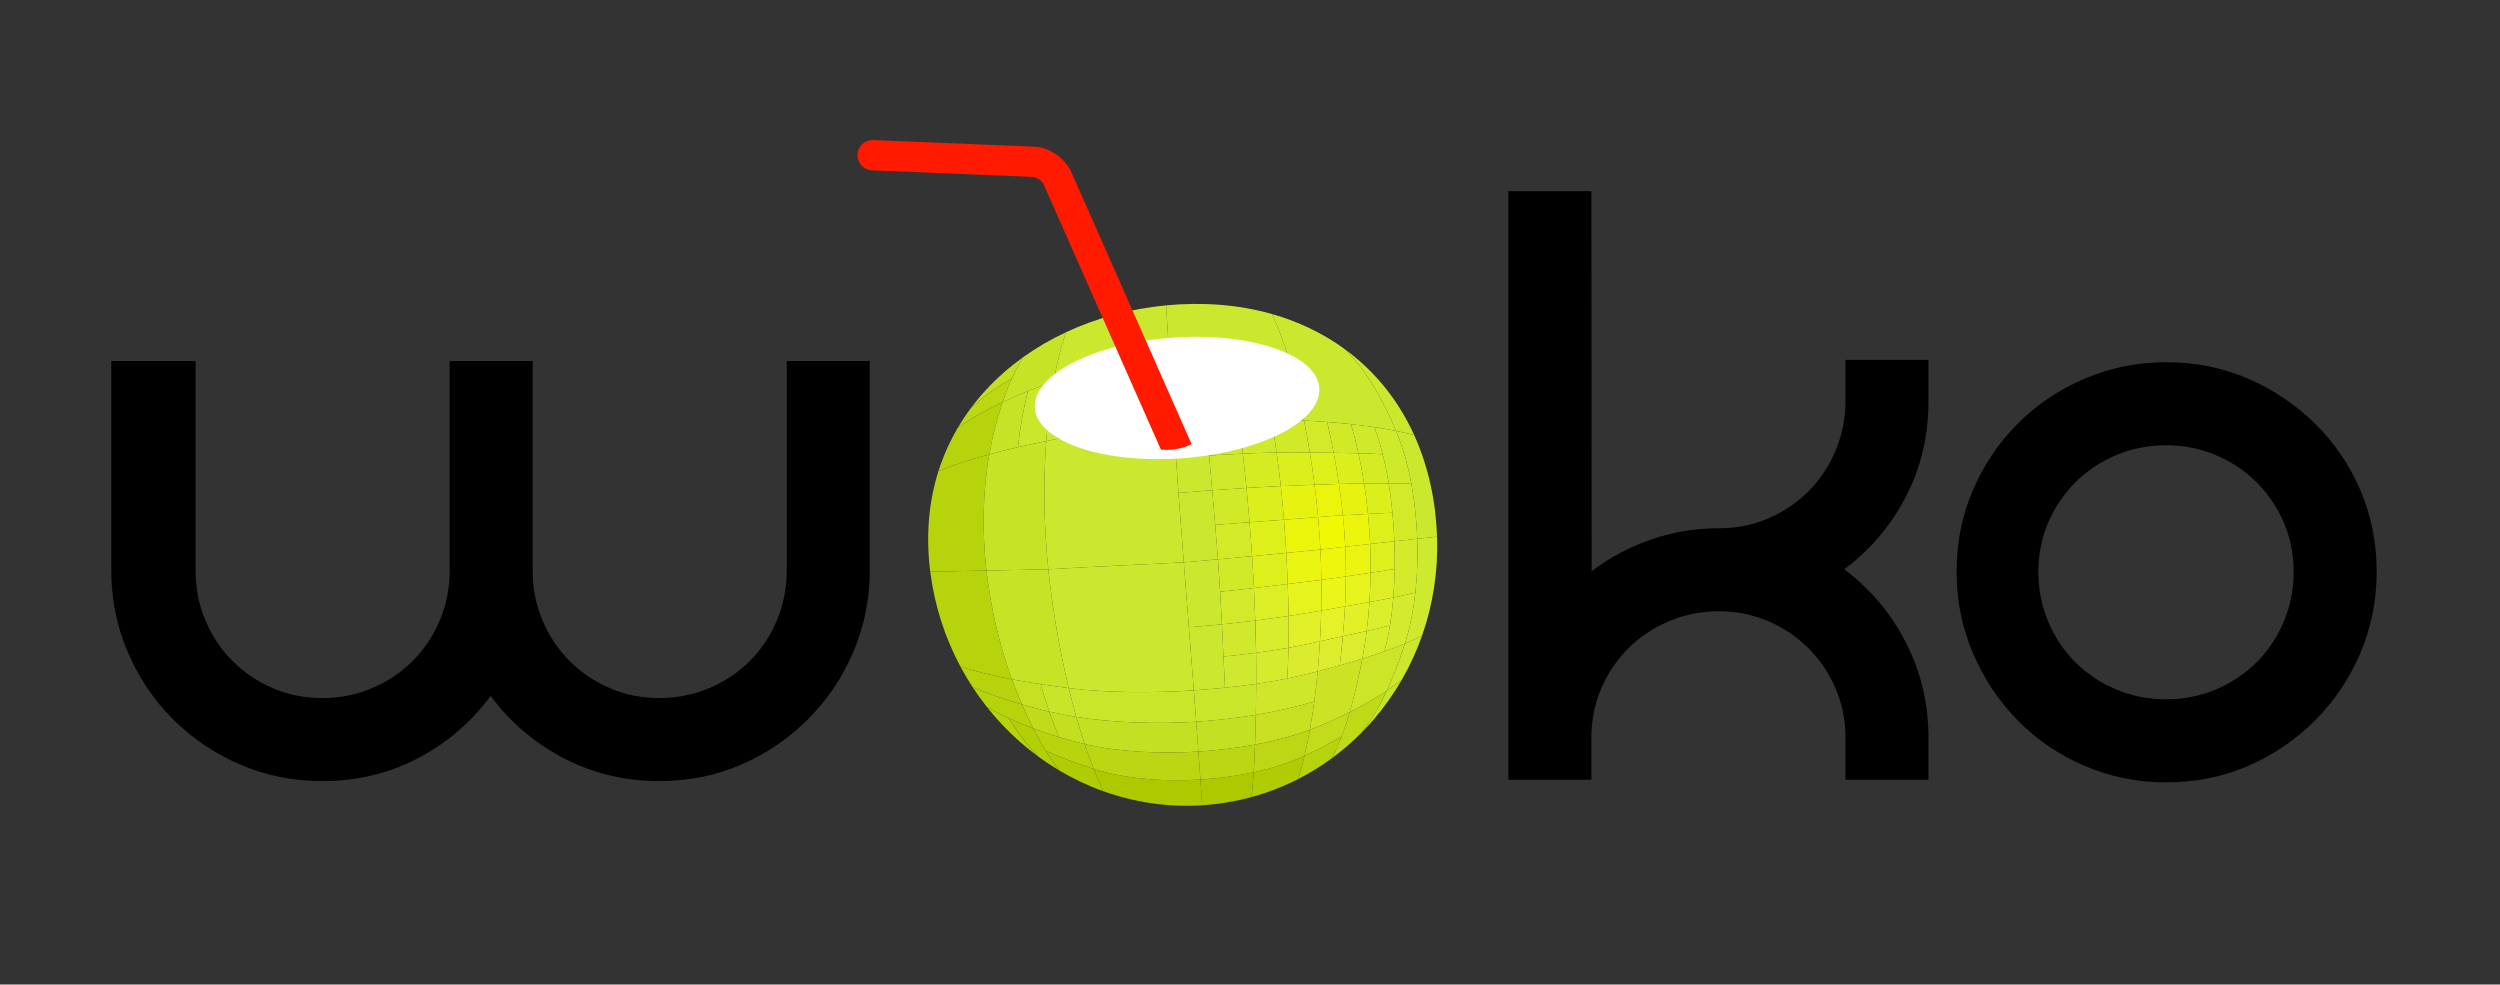 <?xml version="1.0" encoding="UTF-8" standalone="no"?>
<!-- Created with Inkscape (http://www.inkscape.org/) -->

<svg
   xmlns:dc="http://purl.org/dc/elements/1.1/"
   xmlns:cc="http://creativecommons.org/ns#"
   xmlns:rdf="http://www.w3.org/1999/02/22-rdf-syntax-ns#"
   xmlns:svg="http://www.w3.org/2000/svg"
   xmlns="http://www.w3.org/2000/svg"
   xmlns:sodipodi="http://sodipodi.sourceforge.net/DTD/sodipodi-0.dtd"
   xmlns:inkscape="http://www.inkscape.org/namespaces/inkscape"
   id="svg3004"
   version="1.1"
   inkscape:version="0.48.2 r9819"
   width="282.5"
   height="111.25"
   xml:space="preserve"
   sodipodi:docname="woko_final.ai"><rect width="100%" height="100%" fill="#333333" stroke="none"/><defs
     id="defs3008"><clipPath
       clipPathUnits="userSpaceOnUse"
       id="clipPath3068"><path
         d="m 8117.959,7982.024 c 2.218,1.962 4.783,3.5 7.569,4.5 2.802,1.006 5.828,1.47 8.949,1.274 3.023,-0.202 5.982,-0.992 8.681,-2.373 2.127,-1.088 4.053,-2.509 5.724,-4.194 0.395,-0.398 0.775,-0.811 1.141,-1.239 1.872,-2.186 3.349,-4.736 4.331,-7.528 0.98,-2.785 1.464,-5.808 1.356,-8.95 -0.11,-3.147 -0.766,-6.304 -2.067,-9.178 -1.225,-2.704 -2.949,-4.992 -5.067,-6.814 -0.421,-0.363 -0.859,-0.708 -1.311,-1.034 -1.915,-1.38 -4.096,-2.422 -6.477,-3.1 -3.102,-0.882 -6.368,-1.087 -9.572,-0.784 -3.218,0.308 -6.287,1.138 -9.049,2.428 -2.777,1.296 -5.242,3.055 -7.232,5.213 -1.928,2.091 -3.409,4.555 -4.296,7.333 -0.937,2.938 -1.132,6.059 -0.744,9.109 0.391,3.076 1.333,5.958 2.713,8.547 1.382,2.592 3.204,4.889 5.351,6.789 z"
         id="path3070" /></clipPath><clipPath
       clipPathUnits="userSpaceOnUse"
       id="clipPath3076"><path
         d="m 8109.507,7942.301 46.311,0 0,45.693 -46.311,0 0,-45.693 z"
         id="path3078" /></clipPath></defs><sodipodi:namedview
     pagecolor="#ffffff"
     bordercolor="#666666"
     borderopacity="1"
     objecttolerance="10"
     gridtolerance="10"
     guidetolerance="10"
     inkscape:pageopacity="0"
     inkscape:pageshadow="2"
     inkscape:window-width="1685"
     inkscape:window-height="938"
     id="namedview3006"
     showgrid="false"
     inkscape:zoom="4.1415929"
     inkscape:cx="141.25"
     inkscape:cy="55.625"
     inkscape:window-x="0"
     inkscape:window-y="0"
     inkscape:window-maximized="0"
     inkscape:current-layer="g3012" /><g
     id="g3012"
     inkscape:groupmode="layer"
     inkscape:label="woko_final"
     transform="matrix(1.25,0,0,-1.25,-160,861.112)"><path
       inkscape:connector-curvature="0"
       id="path3016"
       style="fill:#000000;fill-opacity:1;fill-rule:nonzero;stroke:none"
       d="m 206.622,656.257 c 0,0 0,-18.945 0,-18.945 0,-2.593 -0.494,-5.048 -1.482,-7.359 -0.988,-2.313 -2.355,-4.342 -4.103,-6.09 -1.749,-1.748 -3.764,-3.117 -6.049,-4.104 -2.285,-0.987 -4.753,-1.48 -7.403,-1.48 -3.102,0 -5.98,0.689 -8.631,2.072 -2.651,1.382 -4.85,3.257 -6.598,5.626 -1.752,-2.37 -3.939,-4.245 -6.562,-5.626 -2.626,-1.383 -5.518,-2.072 -8.679,-2.072 -2.598,0 -5.054,0.493 -7.368,1.48 -2.315,0.987 -4.348,2.355 -6.098,4.104 -1.75,1.748 -3.117,3.776 -4.104,6.09 -0.988,2.311 -1.482,4.766 -1.482,7.359 0,0 0,18.945 0,18.945 0,0 7.617,0 7.617,0 0,0 0,-18.959 0,-18.959 0,-1.581 0.298,-3.078 0.891,-4.488 0.593,-1.41 1.413,-2.637 2.457,-3.68 1.045,-1.044 2.259,-1.863 3.645,-2.456 1.383,-0.593 2.867,-0.889 4.45,-0.889 1.581,0 3.079,0.295 4.491,0.889 1.412,0.593 2.641,1.412 3.686,2.456 1.044,1.042 1.865,2.27 2.459,3.68 0.592,1.411 0.89,2.908 0.89,4.488 0,0 0,18.959 0,18.959 0,0 7.505,0 7.505,0 0,0 0,-18.959 0,-18.959 0,-1.581 0.295,-3.078 0.889,-4.488 0.593,-1.41 1.412,-2.637 2.457,-3.68 1.045,-1.044 2.26,-1.863 3.644,-2.456 1.384,-0.593 2.868,-0.889 4.451,-0.889 1.58,0 3.078,0.295 4.491,0.889 1.412,0.593 2.641,1.412 3.686,2.456 1.044,1.042 1.864,2.27 2.459,3.68 0.594,1.411 0.891,2.908 0.891,4.488 0,0 0,18.959 0,18.959 0,0 7.503,0 7.503,0 z" /><path
       inkscape:connector-curvature="0"
       id="path3018"
       style="fill:#000000;fill-opacity:1;fill-rule:nonzero;stroke:none"
       d="m 300.281,643.97 c -1.367,-2.623 -3.223,-4.804 -5.564,-6.545 2.342,-1.748 4.197,-3.946 5.564,-6.598 1.368,-2.65 2.053,-5.526 2.053,-8.627 0,0 0,-3.806 0,-3.806 0,0 -7.504,0 -7.504,0 0,0 0,3.81 0,3.81 0,1.579 -0.297,3.061 -0.891,4.443 -0.593,1.382 -1.413,2.595 -2.458,3.64 -1.044,1.042 -2.26,1.86 -3.644,2.453 -1.384,0.594 -2.868,0.891 -4.449,0.891 -1.583,0 -3.081,-0.297 -4.494,-0.891 -1.412,-0.592 -2.642,-1.41 -3.687,-2.453 -1.045,-1.045 -1.863,-2.258 -2.456,-3.64 -0.594,-1.382 -0.89,-2.865 -0.89,-4.443 0,0 0,-3.81 0,-3.81 0,0 -7.504,0 -7.504,0 0,0 0,3.808 0,3.808 0,0 0,49.403 0,49.403 0,0 7.504,0 7.504,0 0,0 0.023,-34.349 0.023,-34.349 1.637,1.238 3.427,2.19 5.376,2.866 1.948,0.674 3.992,1.012 6.137,1.012 1.582,0 3.063,0.295 4.445,0.888 1.382,0.591 2.595,1.409 3.64,2.454 1.044,1.043 1.861,2.268 2.455,3.68 0.594,1.41 0.891,2.903 0.891,4.483 0,0 0,3.722 0,3.722 0,0 7.504,0 7.504,0 0,0 0,-3.722 0,-3.722 0,-3.158 -0.685,-6.047 -2.053,-8.669 z" /><path
       inkscape:connector-curvature="0"
       id="path3020"
       style="fill:#000000;fill-opacity:1;fill-rule:nonzero;stroke:none"
       d="m 312.268,637.197 c 0,-1.583 0.296,-3.081 0.891,-4.493 0.592,-1.412 1.412,-2.642 2.458,-3.686 1.048,-1.045 2.279,-1.863 3.692,-2.458 1.415,-0.593 2.913,-0.89 4.498,-0.89 1.582,0 3.081,0.296 4.496,0.89 1.415,0.594 2.645,1.413 3.692,2.458 1.046,1.044 1.868,2.273 2.46,3.686 0.593,1.413 0.893,2.91 0.893,4.493 0,1.581 -0.3,3.064 -0.893,4.449 -0.592,1.384 -1.414,2.599 -2.46,3.644 -1.048,1.045 -2.277,1.865 -3.692,2.458 -1.415,0.594 -2.914,0.891 -4.496,0.891 -1.585,0 -3.083,-0.296 -4.498,-0.891 -1.413,-0.593 -2.645,-1.413 -3.692,-2.458 -1.046,-1.044 -1.866,-2.26 -2.458,-3.644 -0.595,-1.385 -0.891,-2.868 -0.891,-4.449 z m -7.392,0 c 0,2.65 0.492,5.115 1.48,7.4 0.986,2.285 2.339,4.288 4.061,6.006 1.718,1.719 3.732,3.072 6.046,4.059 2.311,0.988 4.765,1.482 7.359,1.482 2.649,0 5.115,-0.494 7.4,-1.482 2.281,-0.987 4.3,-2.339 6.047,-4.059 1.747,-1.719 3.114,-3.722 4.103,-6.006 0.985,-2.285 1.479,-4.75 1.479,-7.4 0,-2.594 -0.494,-5.046 -1.479,-7.358 -0.988,-2.313 -2.355,-4.342 -4.103,-6.09 -1.747,-1.749 -3.766,-3.116 -6.047,-4.103 -2.285,-0.988 -4.751,-1.48 -7.4,-1.48 -2.595,0 -5.049,0.492 -7.359,1.48 -2.313,0.986 -4.328,2.354 -6.046,4.103 -1.722,1.748 -3.074,3.776 -4.061,6.09 -0.988,2.312 -1.48,4.764 -1.48,7.358 z" /><g
       transform="matrix(1,0,0,-1,-7897.8,8603.89)"
       id="g3064"><g
         clip-path="url(#clipPath3068)"
         id="g3066"><g
           id="g3072"><g
             clip-path="url(#clipPath3076)"
             id="g3074"><path
               inkscape:connector-curvature="0"
               id="path3080"
               style="fill:#b7d30b;fill-opacity:1;fill-rule:nonzero;stroke:none"
               d="m 8117.959,7982.024 c -1.073,-0.95 -2.066,-1.998 -2.962,-3.134 0.609,0.362 1.277,0.71 1.985,1.038 0.809,1.292 1.706,2.49 2.703,3.487 -0.596,-0.436 -1.172,-0.899 -1.726,-1.39 z" /><path
               inkscape:connector-curvature="0"
               id="path3082"
               style="fill:#b3cf06;fill-opacity:1;fill-rule:nonzero;stroke:none"
               d="m 8119.685,7983.414 c -0.998,-0.997 -1.894,-2.195 -2.703,-3.487 0.707,0.328 1.453,0.637 2.218,0.924 0.715,1.396 1.498,2.683 2.331,3.784 -0.634,-0.378 -1.25,-0.785 -1.846,-1.221 z" /><path
               inkscape:connector-curvature="0"
               id="path3084"
               style="fill:#b7d30b;fill-opacity:1;fill-rule:nonzero;stroke:none"
               d="m 8114.998,7978.89 c 1.218,0.724 2.673,1.389 4.203,1.962 -0.357,-0.698 -0.698,-1.423 -1.019,-2.167 -1.62,-0.471 -3.162,-1.014 -4.455,-1.562 0.399,0.61 0.823,1.199 1.272,1.767 z" /><path
               inkscape:connector-curvature="0"
               id="path3086"
               style="fill:#b7d30b;fill-opacity:1;fill-rule:nonzero;stroke:none"
               d="m 8113.726,7977.123 c 1.293,0.548 2.836,1.091 4.455,1.562 -0.321,-0.743 -0.623,-1.504 -0.904,-2.272 -1.709,-0.323 -3.341,-0.709 -4.669,-1.177 0.345,0.648 0.718,1.277 1.117,1.887 z" /><path
               inkscape:connector-curvature="0"
               id="path3088"
               style="fill:#b0cc03;fill-opacity:1;fill-rule:nonzero;stroke:none"
               d="m 8121.531,7984.635 c 1.267,0.755 2.604,1.39 3.998,1.89 -0.296,-0.626 -0.585,-1.299 -0.865,-2.012 -1.432,-0.456 -2.923,-1.002 -4.342,-1.659 0.389,0.634 0.793,1.231 1.21,1.781 z" /><path
               inkscape:connector-curvature="0"
               id="path3090"
               style="fill:#b8d40f;fill-opacity:1;fill-rule:nonzero;stroke:none"
               d="m 8120.322,7982.854 c 1.419,0.658 2.911,1.204 4.342,1.659 -0.28,-0.713 -0.552,-1.465 -0.814,-2.251 -1.516,-0.357 -3.12,-0.838 -4.65,-1.411 0.357,0.698 0.732,1.369 1.121,2.002 z" /><path
               inkscape:connector-curvature="0"
               id="path3092"
               style="fill:#bfdb1a;fill-opacity:1;fill-rule:nonzero;stroke:none"
               d="m 8119.201,7980.851 c 0.765,0.287 1.548,0.55 2.33,0.786 -0.309,-0.74 -0.606,-1.51 -0.884,-2.309 -0.826,-0.191 -1.655,-0.408 -2.465,-0.643 0.321,0.743 0.662,1.469 1.019,2.167 z" /><path
               inkscape:connector-curvature="0"
               id="path3094"
               style="fill:#c5e122;fill-opacity:1;fill-rule:nonzero;stroke:none"
               d="m 8118.182,7978.685 c 0.81,0.235 1.639,0.453 2.465,0.643 -0.278,-0.799 -0.539,-1.626 -0.774,-2.478 -0.865,-0.132 -1.739,-0.277 -2.594,-0.439 0.281,0.769 0.583,1.529 0.904,2.272 z" /><path
               inkscape:connector-curvature="0"
               id="path3096"
               style="fill:#c3df20;fill-opacity:1;fill-rule:nonzero;stroke:none"
               d="m 8121.531,7981.637 c 0.782,0.236 1.562,0.446 2.32,0.625 -0.261,-0.786 -0.513,-1.605 -0.752,-2.45 -0.801,-0.129 -1.625,-0.293 -2.452,-0.484 0.278,0.799 0.575,1.569 0.884,2.309 z" /><path
               inkscape:connector-curvature="0"
               id="path3098"
               style="fill:#c9e529;fill-opacity:1;fill-rule:nonzero;stroke:none"
               d="m 8120.646,7979.328 c 0.827,0.191 1.651,0.354 2.452,0.484 -0.24,-0.845 -0.468,-1.715 -0.683,-2.605 -0.82,-0.107 -1.677,-0.225 -2.542,-0.356 0.236,0.852 0.496,1.679 0.774,2.478 z" /><path
               inkscape:connector-curvature="0"
               id="path3100"
               style="fill:#adc900;fill-opacity:1;fill-rule:nonzero;stroke:none"
               d="m 8125.529,7986.524 c 2.802,1.006 5.828,1.47 8.949,1.274 -0.05,-0.739 -0.103,-1.518 -0.161,-2.329 -3.202,0.205 -6.776,-0.042 -9.653,-0.957 0.28,0.713 0.568,1.386 0.865,2.012 z" /><path
               inkscape:connector-curvature="0"
               id="path3102"
               style="fill:#bbd714;fill-opacity:1;fill-rule:nonzero;stroke:none"
               d="m 8124.664,7984.513 c 2.876,0.915 6.451,1.162 9.653,0.957 -0.057,-0.811 -0.118,-1.656 -0.182,-2.529 -3.379,0.225 -7.241,0.035 -10.284,-0.679 0.262,0.786 0.533,1.538 0.814,2.251 z" /><path
               inkscape:connector-curvature="0"
               id="path3104"
               style="fill:#c4e022;fill-opacity:1;fill-rule:nonzero;stroke:none"
               d="m 8123.851,7982.262 c 3.043,0.714 6.905,0.904 10.284,0.679 -0.064,-0.873 -0.131,-1.774 -0.2,-2.699 -3.556,0.246 -7.628,0.084 -10.836,-0.43 0.24,0.845 0.491,1.664 0.752,2.45 z" /><path
               inkscape:connector-curvature="0"
               id="path3106"
               style="fill:#cae62b;fill-opacity:1;fill-rule:nonzero;stroke:none"
               d="m 8123.098,7979.812 c 3.208,0.513 7.281,0.676 10.836,0.43 -0.069,-0.924 -0.142,-1.872 -0.215,-2.836 -3.636,0.255 -8.021,0.223 -11.305,-0.199 0.215,0.89 0.444,1.76 0.683,2.605 z" /><path
               inkscape:connector-curvature="0"
               id="path3108"
               style="fill:#adc900;fill-opacity:1;fill-rule:nonzero;stroke:none"
               d="m 8134.477,7987.799 c 1.512,-0.101 3.007,-0.349 4.462,-0.744 0.077,-0.695 0.14,-1.446 0.191,-2.241 -1.605,0.345 -3.246,0.551 -4.814,0.656 0.057,0.812 0.111,1.59 0.161,2.329 z" /><path
               inkscape:connector-curvature="0"
               id="path3110"
               style="fill:#bbd714;fill-opacity:1;fill-rule:nonzero;stroke:none"
               d="m 8134.317,7985.47 c 1.568,-0.104 3.209,-0.31 4.814,-0.656 0.052,-0.794 0.093,-1.632 0.125,-2.502 -1.7,0.317 -3.428,0.515 -5.121,0.628 0.064,0.873 0.125,1.718 0.182,2.529 z" /><path
               inkscape:connector-curvature="0"
               id="path3112"
               style="fill:#c4e022;fill-opacity:1;fill-rule:nonzero;stroke:none"
               d="m 8134.135,7982.94 c 1.693,-0.113 3.421,-0.311 5.121,-0.628 0.032,-0.869 0.056,-1.77 0.072,-2.689 -1.778,0.298 -3.575,0.497 -5.394,0.618 0.069,0.924 0.136,1.826 0.2,2.699 z" /><path
               inkscape:connector-curvature="0"
               id="path3114"
               style="fill:#cae62b;fill-opacity:1;fill-rule:nonzero;stroke:none"
               d="m 8133.935,7980.242 c 1.818,-0.122 3.615,-0.32 5.394,-0.618 0.017,-0.919 0.027,-1.858 0.034,-2.804 -1.877,0.275 -3.768,0.461 -5.643,0.586 0.074,0.964 0.146,1.912 0.215,2.836 z" /><path
               inkscape:connector-curvature="0"
               id="path3116"
               style="fill:#b0cc02;fill-opacity:1;fill-rule:nonzero;stroke:none"
               d="m 8138.94,7987.055 c 1.455,-0.396 2.87,-0.939 4.219,-1.629 0.203,-0.651 0.393,-1.353 0.569,-2.098 -1.423,0.659 -2.992,1.142 -4.597,1.486 -0.052,0.794 -0.115,1.545 -0.191,2.241 z" /><path
               inkscape:connector-curvature="0"
               id="path3118"
               style="fill:#bdd715;fill-opacity:1;fill-rule:nonzero;stroke:none"
               d="m 8139.131,7984.814 c 1.605,-0.344 3.174,-0.827 4.597,-1.486 0.176,-0.745 0.338,-1.533 0.486,-2.355 -1.583,0.589 -3.257,1.023 -4.957,1.34 -0.032,0.869 -0.073,1.707 -0.125,2.502 z" /><path
               inkscape:connector-curvature="0"
               id="path3120"
               style="fill:#c7e022;fill-opacity:1;fill-rule:nonzero;stroke:none"
               d="m 8139.256,7982.312 c 1.701,-0.316 3.374,-0.751 4.957,-1.34 0.148,-0.822 0.281,-1.679 0.399,-2.562 -1.745,0.518 -3.505,0.914 -5.284,1.212 -0.017,0.919 -0.04,1.82 -0.072,2.689 z" /><path
               inkscape:connector-curvature="0"
               id="path3122"
               style="fill:#cfe72b;fill-opacity:1;fill-rule:nonzero;stroke:none"
               d="m 8139.328,7979.623 c 1.779,-0.298 3.54,-0.695 5.284,-1.212 0.118,-0.883 0.22,-1.792 0.307,-2.718 -1.817,0.485 -3.68,0.851 -5.557,1.126 -0.01,0.946 -0.017,1.884 -0.034,2.804 z" /><path
               inkscape:connector-curvature="0"
               id="path3124"
               style="fill:#b7d30b;fill-opacity:1;fill-rule:nonzero;stroke:none"
               d="m 8143.159,7985.425 c 1.063,-0.544 2.077,-1.171 3.033,-1.873 0.323,-0.604 0.617,-1.263 0.887,-1.962 -1.1,0.647 -2.252,1.226 -3.351,1.738 -0.176,0.745 -0.366,1.447 -0.569,2.098 z" /><path
               inkscape:connector-curvature="0"
               id="path3126"
               style="fill:#c2db1a;fill-opacity:1;fill-rule:nonzero;stroke:none"
               d="m 8143.727,7983.328 c 1.099,-0.512 2.251,-1.091 3.351,-1.738 0.27,-0.7 0.515,-1.442 0.739,-2.211 -1.191,0.604 -2.426,1.151 -3.604,1.594 -0.148,0.822 -0.31,1.61 -0.486,2.355 z" /><path
               inkscape:connector-curvature="0"
               id="path3128"
               style="fill:#cce225;fill-opacity:1;fill-rule:nonzero;stroke:none"
               d="m 8144.213,7980.973 c 1.178,-0.442 2.413,-0.99 3.604,-1.594 0.449,-1.538 0.816,-3.186 1.133,-4.832 -1.355,0.42 -2.739,0.804 -4.032,1.146 -0.173,1.853 -0.41,3.635 -0.706,5.279 z" /><path
               inkscape:connector-curvature="0"
               id="path3130"
               style="fill:#bfdb18;fill-opacity:1;fill-rule:nonzero;stroke:none"
               d="m 8146.191,7983.552 c 0.957,-0.702 1.856,-1.478 2.691,-2.321 0.885,-1.113 1.635,-2.407 2.279,-3.781 -1.005,0.666 -2.153,1.325 -3.344,1.929 -0.449,1.538 -0.981,2.966 -1.626,4.173 z" /><path
               inkscape:connector-curvature="0"
               id="path3132"
               style="fill:#cde528;fill-opacity:1;fill-rule:nonzero;stroke:none"
               d="m 8147.817,7979.379 c 1.191,-0.604 2.339,-1.263 3.344,-1.929 0.644,-1.375 1.181,-2.831 1.642,-4.271 -1.174,0.49 -2.498,0.948 -3.853,1.368 -0.317,1.646 -0.684,3.293 -1.133,4.832 z" /><path
               inkscape:connector-curvature="0"
               id="path3134"
               style="fill:#c8e427;fill-opacity:1;fill-rule:nonzero;stroke:none"
               d="m 8148.883,7981.231 c 0.395,-0.398 0.775,-0.811 1.141,-1.239 0.936,-1.093 1.774,-2.277 2.499,-3.537 -0.419,0.336 -0.886,0.68 -1.361,0.995 -0.643,1.375 -1.393,2.668 -2.279,3.781 z" /><path
               inkscape:connector-curvature="0"
               id="path3136"
               style="fill:#cde82c;fill-opacity:1;fill-rule:nonzero;stroke:none"
               d="m 8151.162,7977.45 c 0.475,-0.315 0.941,-0.659 1.361,-0.995 0.726,-1.26 1.341,-2.595 1.831,-3.991 -0.474,0.244 -0.996,0.483 -1.55,0.714 -0.461,1.44 -0.999,2.896 -1.642,4.271 z" /><path
               inkscape:connector-curvature="0"
               id="path3138"
               style="fill:#b7d30b;fill-opacity:1;fill-rule:nonzero;stroke:none"
               d="m 8112.609,7975.235 c -1.381,-2.588 -2.323,-5.471 -2.713,-8.547 1.501,-0.042 3.248,-0.074 5.081,-0.108 0.381,3.334 1.195,6.82 2.302,9.832 -1.709,-0.323 -3.341,-0.709 -4.669,-1.177 z" /><path
               inkscape:connector-curvature="0"
               id="path3140"
               style="fill:#c7e325;fill-opacity:1;fill-rule:nonzero;stroke:none"
               d="m 8117.278,7976.412 c -1.107,-3.012 -1.921,-6.497 -2.302,-9.832 1.833,-0.034 3.751,-0.069 5.594,-0.116 0.372,3.593 1.012,7.309 1.845,10.742 -1.64,-0.214 -3.427,-0.473 -5.137,-0.795 z" /><path
               inkscape:connector-curvature="0"
               id="path3142"
               style="fill:#cce82e;fill-opacity:1;fill-rule:nonzero;stroke:none"
               d="m 8122.415,7977.207 c 3.284,0.421 7.668,0.454 11.305,0.199 -0.284,-3.698 -0.596,-7.655 -0.906,-11.573 -4.06,0.222 -8.58,0.404 -12.243,0.632 0.372,3.593 1.012,7.309 1.845,10.742 z" /><path
               inkscape:connector-curvature="0"
               id="path3144"
               style="fill:#cce82e;fill-opacity:1;fill-rule:nonzero;stroke:none"
               d="m 8133.719,7977.406 c -0.142,-1.849 -0.291,-3.763 -0.443,-5.704 0.984,-0.075 1.981,-0.163 2.984,-0.264 0.099,1.957 0.186,3.892 0.279,5.73 -0.942,0.097 -1.883,0.174 -2.82,0.237 z" /><path
               inkscape:connector-curvature="0"
               id="path3146"
               style="fill:#cfe92e;fill-opacity:1;fill-rule:nonzero;stroke:none"
               d="m 8136.54,7977.169 c 0.942,-0.096 1.884,-0.211 2.822,-0.349 0.01,-0.909 0,-1.849 -0.012,-2.808 -0.983,0.13 -1.969,0.241 -2.947,0.336 0.046,0.959 0.091,1.902 0.137,2.821 z" /><path
               inkscape:connector-curvature="0"
               id="path3148"
               style="fill:#d0e92d;fill-opacity:1;fill-rule:nonzero;stroke:none"
               d="m 8136.402,7974.348 c 0.978,-0.094 1.964,-0.206 2.947,-0.336 -0.014,-0.959 -0.038,-1.935 -0.07,-2.915 -1.007,0.126 -2.016,0.24 -3.019,0.341 0.05,0.979 0.096,1.951 0.142,2.909 z" /><path
               inkscape:connector-curvature="0"
               id="path3150"
               style="fill:#cce82e;fill-opacity:1;fill-rule:nonzero;stroke:none"
               d="m 8133.276,7971.702 c -0.152,-1.941 -0.308,-3.91 -0.463,-5.869 1.031,-0.086 2.061,-0.176 3.09,-0.269 0.145,1.935 0.258,3.917 0.357,5.875 -1.003,0.101 -2,0.189 -2.984,0.264 z" /><path
               inkscape:connector-curvature="0"
               id="path3152"
               style="fill:#d1ea2b;fill-opacity:1;fill-rule:nonzero;stroke:none"
               d="m 8136.261,7971.439 c 1.003,-0.101 2.012,-0.215 3.019,-0.341 -0.033,-0.98 -0.074,-1.964 -0.122,-2.939 -1.02,0.118 -2.039,0.231 -3.058,0.335 0.059,0.982 0.111,1.967 0.161,2.946 z" /><path
               inkscape:connector-curvature="0"
               id="path3154"
               style="fill:#d1ea28;fill-opacity:1;fill-rule:nonzero;stroke:none"
               d="m 8136.1,7968.493 c 1.019,-0.104 2.038,-0.216 3.058,-0.335 -0.049,-0.975 -0.104,-1.939 -0.167,-2.88 -1.029,0.098 -2.058,0.193 -3.087,0.286 0.073,0.967 0.137,1.947 0.196,2.929 z" /><path
               inkscape:connector-curvature="0"
               id="path3156"
               style="fill:#d5eb2e;fill-opacity:1;fill-rule:nonzero;stroke:none"
               d="m 8139.362,7976.82 c 0.939,-0.138 1.874,-0.298 2.801,-0.484 0.06,-0.898 0.097,-1.828 0.116,-2.775 -0.967,0.171 -1.946,0.321 -2.93,0.452 0.014,0.959 0.019,1.899 0.012,2.808 z" /><path
               inkscape:connector-curvature="0"
               id="path3158"
               style="fill:#d8ed2b;fill-opacity:1;fill-rule:nonzero;stroke:none"
               d="m 8139.35,7974.012 c 0.983,-0.13 1.963,-0.28 2.93,-0.452 0.019,-0.947 0.02,-1.912 0.01,-2.878 -0.996,0.15 -2.001,0.288 -3.007,0.415 0.032,0.98 0.056,1.956 0.07,2.915 z" /><path
               inkscape:connector-curvature="0"
               id="path3160"
               style="fill:#dbec2e;fill-opacity:1;fill-rule:nonzero;stroke:none"
               d="m 8142.163,7976.335 c 0.927,-0.186 1.847,-0.399 2.756,-0.642 0.084,-0.893 0.153,-1.803 0.206,-2.721 -0.928,0.221 -1.88,0.415 -2.846,0.588 -0.02,0.947 -0.057,1.877 -0.116,2.775 z" /><path
               inkscape:connector-curvature="0"
               id="path3162"
               style="fill:#e1f028;fill-opacity:1;fill-rule:nonzero;stroke:none"
               d="m 8142.279,7973.56 c 0.966,-0.173 1.918,-0.367 2.846,-0.588 0.053,-0.918 0.091,-1.845 0.112,-2.773 -0.968,0.172 -1.955,0.334 -2.95,0.483 0.013,0.966 0.012,1.931 -0.01,2.878 z" /><path
               inkscape:connector-curvature="0"
               id="path3164"
               style="fill:#dbef24;fill-opacity:1;fill-rule:nonzero;stroke:none"
               d="m 8139.279,7971.097 c 1.007,-0.127 2.012,-0.265 3.007,-0.415 -0.013,-0.966 -0.04,-1.934 -0.076,-2.89 -1.017,0.125 -2.035,0.247 -3.054,0.365 0.048,0.975 0.089,1.959 0.122,2.939 z" /><path
               inkscape:connector-curvature="0"
               id="path3166"
               style="fill:#ddf01c;fill-opacity:1;fill-rule:nonzero;stroke:none"
               d="m 8139.157,7968.158 c 1.019,-0.118 2.037,-0.24 3.054,-0.365 -0.036,-0.955 -0.082,-1.897 -0.134,-2.811 -1.029,0.1 -2.058,0.199 -3.087,0.296 0.062,0.941 0.118,1.905 0.167,2.88 z" /><path
               inkscape:connector-curvature="0"
               id="path3168"
               style="fill:#e6f31c;fill-opacity:1;fill-rule:nonzero;stroke:none"
               d="m 8142.287,7970.683 c 0.996,-0.149 1.982,-0.311 2.95,-0.483 0.021,-0.928 0.026,-1.857 0.014,-2.78 -1.01,0.124 -2.024,0.25 -3.04,0.374 0.036,0.956 0.063,1.924 0.076,2.89 z" /><path
               inkscape:connector-curvature="0"
               id="path3170"
               style="fill:#e9f510;fill-opacity:1;fill-rule:nonzero;stroke:none"
               d="m 8142.211,7967.793 c 1.016,-0.124 2.03,-0.25 3.04,-0.374 -0.012,-0.922 -0.041,-1.838 -0.087,-2.74 -1.029,0.102 -2.058,0.203 -3.087,0.303 0.052,0.914 0.098,1.856 0.134,2.811 z" /><path
               inkscape:connector-curvature="0"
               id="path3172"
               style="fill:#dded2e;fill-opacity:1;fill-rule:nonzero;stroke:none"
               d="m 8144.919,7975.693 c 0.646,-0.171 1.316,-0.353 1.993,-0.543 0.106,-0.865 0.202,-1.747 0.282,-2.637 -0.711,0.151 -1.408,0.303 -2.069,0.46 -0.053,0.918 -0.122,1.828 -0.206,2.721 z" /><path
               inkscape:connector-curvature="0"
               id="path3174"
               style="fill:#e4f227;fill-opacity:1;fill-rule:nonzero;stroke:none"
               d="m 8145.125,7972.973 c 0.661,-0.157 1.358,-0.309 2.069,-0.46 0.08,-0.891 0.145,-1.791 0.192,-2.694 -0.733,0.128 -1.456,0.254 -2.149,0.38 -0.021,0.928 -0.059,1.855 -0.112,2.773 z" /><path
               inkscape:connector-curvature="0"
               id="path3176"
               style="fill:#dced2e;fill-opacity:1;fill-rule:nonzero;stroke:none"
               d="m 8146.912,7975.15 c 0.677,-0.191 1.361,-0.392 2.039,-0.603 0.157,-0.804 0.289,-1.642 0.396,-2.5 -0.717,0.161 -1.441,0.313 -2.152,0.465 -0.081,0.891 -0.176,1.772 -0.282,2.637 z" /><path
               inkscape:connector-curvature="0"
               id="path3178"
               style="fill:#e2f028;fill-opacity:1;fill-rule:nonzero;stroke:none"
               d="m 8147.194,7972.513 c 0.711,-0.152 1.436,-0.305 2.152,-0.465 0.108,-0.858 0.191,-1.735 0.25,-2.619 -0.734,0.133 -1.478,0.263 -2.211,0.39 -0.046,0.903 -0.112,1.803 -0.192,2.694 z" /><path
               inkscape:connector-curvature="0"
               id="path3180"
               style="fill:#eaf519;fill-opacity:1;fill-rule:nonzero;stroke:none"
               d="m 8145.237,7970.199 c 0.694,-0.127 1.417,-0.253 2.149,-0.38 0.047,-0.903 0.075,-1.808 0.08,-2.709 -0.746,0.109 -1.488,0.213 -2.215,0.309 0.012,0.923 0.01,1.852 -0.014,2.78 z" /><path
               inkscape:connector-curvature="0"
               id="path3182"
               style="fill:#eef70b;fill-opacity:1;fill-rule:nonzero;stroke:none"
               d="m 8145.251,7967.419 c 0.727,-0.096 1.47,-0.2 2.215,-0.309 0.01,-0.901 -0.012,-1.797 -0.056,-2.683 -0.753,0.084 -1.505,0.169 -2.247,0.252 0.046,0.902 0.076,1.818 0.087,2.74 z" /><path
               inkscape:connector-curvature="0"
               id="path3184"
               style="fill:#e6f31c;fill-opacity:1;fill-rule:nonzero;stroke:none"
               d="m 8147.386,7969.819 c 0.733,-0.127 1.476,-0.257 2.211,-0.39 0.059,-0.883 0.094,-1.772 0.104,-2.653 -0.74,0.113 -1.489,0.226 -2.235,0.334 -0.01,0.901 -0.033,1.806 -0.08,2.709 z" /><path
               inkscape:connector-curvature="0"
               id="path3186"
               style="fill:#e9f510;fill-opacity:1;fill-rule:nonzero;stroke:none"
               d="m 8147.466,7967.11 c 0.746,-0.108 1.495,-0.221 2.235,-0.334 0.011,-0.88 0,-1.752 -0.041,-2.601 -0.744,0.083 -1.497,0.168 -2.25,0.252 0.044,0.885 0.061,1.782 0.056,2.683 z" /><path
               inkscape:connector-curvature="0"
               id="path3188"
               style="fill:#d8ec2e;fill-opacity:1;fill-rule:nonzero;stroke:none"
               d="m 8148.951,7974.547 c 0.677,-0.21 1.347,-0.43 1.995,-0.658 0.207,-0.743 0.374,-1.533 0.508,-2.352 -0.68,0.183 -1.389,0.35 -2.106,0.51 -0.107,0.858 -0.239,1.696 -0.396,2.5 z" /><path
               inkscape:connector-curvature="0"
               id="path3190"
               style="fill:#dbee2b;fill-opacity:1;fill-rule:nonzero;stroke:none"
               d="m 8149.347,7972.047 c 0.717,-0.16 1.427,-0.328 2.106,-0.51 0.133,-0.819 0.232,-1.666 0.302,-2.522 -0.698,0.143 -1.424,0.28 -2.158,0.413 -0.059,0.883 -0.142,1.761 -0.25,2.619 z" /><path
               inkscape:connector-curvature="0"
               id="path3192"
               style="fill:#d3ea2e;fill-opacity:1;fill-rule:nonzero;stroke:none"
               d="m 8150.945,7973.889 c 0.413,-1.485 0.671,-3.162 0.81,-4.874 0.699,-0.143 1.37,-0.293 1.995,-0.451 -0.179,1.613 -0.487,3.185 -0.946,4.615 -0.587,0.245 -1.211,0.482 -1.858,0.71 z" /><path
               inkscape:connector-curvature="0"
               id="path3194"
               style="fill:#ddef24;fill-opacity:1;fill-rule:nonzero;stroke:none"
               d="m 8149.597,7969.429 c 0.734,-0.133 1.46,-0.27 2.158,-0.413 0.07,-0.856 0.109,-1.721 0.124,-2.575 -0.708,0.109 -1.438,0.222 -2.178,0.335 -0.011,0.88 -0.045,1.77 -0.104,2.653 z" /><path
               inkscape:connector-curvature="0"
               id="path3196"
               style="fill:#def01c;fill-opacity:1;fill-rule:nonzero;stroke:none"
               d="m 8149.701,7966.776 c 0.739,-0.113 1.47,-0.226 2.178,-0.335 0.015,-0.854 0,-1.697 -0.028,-2.51 -0.713,0.079 -1.447,0.161 -2.19,0.244 0.038,0.849 0.052,1.721 0.041,2.601 z" /><path
               inkscape:connector-curvature="0"
               id="path3198"
               style="fill:#d3eb2b;fill-opacity:1;fill-rule:nonzero;stroke:none"
               d="m 8151.755,7969.016 c 0.14,-1.712 0.159,-3.459 0.096,-5.085 0.714,-0.079 1.407,-0.155 2.07,-0.227 0.058,1.593 0.01,3.248 -0.171,4.861 -0.625,0.158 -1.296,0.308 -1.995,0.451 z" /><path
               inkscape:connector-curvature="0"
               id="path3200"
               style="fill:#cfe92e;fill-opacity:1;fill-rule:nonzero;stroke:none"
               d="m 8152.804,7973.179 c 0.555,-0.231 1.076,-0.47 1.55,-0.714 0.98,-2.785 1.464,-5.808 1.356,-8.95 -0.564,0.058 -1.163,0.121 -1.79,0.189 0.116,3.187 -0.2,6.616 -1.117,9.476 z" /><path
               inkscape:connector-curvature="0"
               id="path3202"
               style="fill:#b7d30b;fill-opacity:1;fill-rule:nonzero;stroke:none"
               d="m 8109.895,7966.689 c -0.388,-3.051 -0.193,-6.171 0.744,-9.109 1.284,-0.525 2.894,-1.04 4.595,-1.504 -0.61,3.398 -0.651,7.056 -0.258,10.505 -1.833,0.034 -3.58,0.066 -5.081,0.108 z" /><path
               inkscape:connector-curvature="0"
               id="path3204"
               style="fill:#c7e325;fill-opacity:1;fill-rule:nonzero;stroke:none"
               d="m 8114.976,7966.581 c -0.393,-3.449 -0.352,-7.107 0.258,-10.505 1.701,-0.464 3.494,-0.876 5.144,-1.197 -0.283,3.859 -0.206,7.739 0.191,11.587 -1.843,0.047 -3.761,0.082 -5.594,0.116 z" /><path
               inkscape:connector-curvature="0"
               id="path3206"
               style="fill:#cce82e;fill-opacity:1;fill-rule:nonzero;stroke:none"
               d="m 8120.57,7966.465 c 3.664,-0.228 8.184,-0.41 12.243,-0.632 -0.331,-4.182 -0.644,-8.364 -0.921,-12.55 -3.711,0.211 -8.231,0.838 -11.513,1.595 -0.283,3.859 -0.206,7.739 0.191,11.587 z" /><path
               inkscape:connector-curvature="0"
               id="path3208"
               style="fill:#cce82e;fill-opacity:1;fill-rule:nonzero;stroke:none"
               d="m 8132.813,7965.833 c -0.166,-2.091 -0.326,-4.182 -0.48,-6.273 1.003,-0.087 2.023,-0.169 3.05,-0.245 0.185,2.089 0.365,4.179 0.52,6.249 -1.03,0.093 -2.059,0.183 -3.09,0.269 z" /><path
               inkscape:connector-curvature="0"
               id="path3210"
               style="fill:#d2ea27;fill-opacity:1;fill-rule:nonzero;stroke:none"
               d="m 8135.903,7965.564 c 1.029,-0.093 2.058,-0.188 3.087,-0.286 -0.066,-1.012 -0.142,-2.037 -0.228,-3.067 -1.038,0.077 -2.075,0.155 -3.109,0.236 0.087,1.042 0.171,2.083 0.249,3.117 z" /><path
               inkscape:connector-curvature="0"
               id="path3212"
               style="fill:#d1ea28;fill-opacity:1;fill-rule:nonzero;stroke:none"
               d="m 8135.654,7962.447 c 1.034,-0.081 2.071,-0.159 3.109,-0.236 -0.085,-1.031 -0.179,-2.068 -0.28,-3.104 -1.036,0.063 -2.072,0.133 -3.1,0.208 0.093,1.044 0.184,2.089 0.271,3.132 z" /><path
               inkscape:connector-curvature="0"
               id="path3214"
               style="fill:#cce82e;fill-opacity:1;fill-rule:nonzero;stroke:none"
               d="m 8132.333,7959.56 c -0.154,-2.092 -0.302,-4.184 -0.441,-6.276 0.976,-0.088 1.956,-0.158 2.938,-0.212 0.177,2.066 0.368,4.154 0.553,6.244 -1.027,0.076 -2.047,0.158 -3.05,0.245 z" /><path
               inkscape:connector-curvature="0"
               id="path3216"
               style="fill:#cfe92b;fill-opacity:1;fill-rule:nonzero;stroke:none"
               d="m 8135.383,7959.315 c 1.027,-0.076 2.063,-0.145 3.1,-0.208 -0.102,-1.036 -0.211,-2.071 -0.328,-3.098 -1.02,0.047 -2.04,0.105 -3.051,0.176 0.093,1.042 0.186,2.086 0.279,3.13 z" /><path
               inkscape:connector-curvature="0"
               id="path3218"
               style="fill:#cde82d;fill-opacity:1;fill-rule:nonzero;stroke:none"
               d="m 8135.104,7956.185 c 1.011,-0.07 2.031,-0.129 3.051,-0.176 -0.117,-1.026 -0.241,-2.045 -0.372,-3.048 -0.985,0.02 -1.97,0.057 -2.953,0.11 0.088,1.033 0.18,2.072 0.273,3.113 z" /><path
               inkscape:connector-curvature="0"
               id="path3220"
               style="fill:#def019;fill-opacity:1;fill-rule:nonzero;stroke:none"
               d="m 8138.99,7965.278 c 1.029,-0.097 2.058,-0.196 3.087,-0.296 -0.056,-0.988 -0.124,-1.991 -0.206,-3.001 -1.033,0.076 -2.071,0.152 -3.108,0.23 0.085,1.031 0.161,2.056 0.228,3.067 z" /><path
               inkscape:connector-curvature="0"
               id="path3222"
               style="fill:#dbef1c;fill-opacity:1;fill-rule:nonzero;stroke:none"
               d="m 8138.763,7962.211 c 1.037,-0.077 2.075,-0.153 3.108,-0.23 -0.082,-1.01 -0.178,-2.026 -0.288,-3.04 -1.028,0.047 -2.064,0.102 -3.101,0.165 0.102,1.036 0.195,2.073 0.28,3.104 z" /><path
               inkscape:connector-curvature="0"
               id="path3224"
               style="fill:#eaf50b;fill-opacity:1;fill-rule:nonzero;stroke:none"
               d="m 8142.077,7964.982 c 1.029,-0.1 2.058,-0.202 3.087,-0.303 -0.051,-0.978 -0.121,-1.955 -0.209,-2.932 -1.021,0.08 -2.051,0.157 -3.083,0.234 0.082,1.009 0.15,2.012 0.206,3.001 z" /><path
               inkscape:connector-curvature="0"
               id="path3226"
               style="fill:#e6f310;fill-opacity:1;fill-rule:nonzero;stroke:none"
               d="m 8141.871,7961.981 c 1.033,-0.077 2.062,-0.155 3.083,-0.234 -0.088,-0.977 -0.195,-1.952 -0.32,-2.925 -1.004,0.031 -2.024,0.071 -3.052,0.119 0.11,1.014 0.206,2.03 0.288,3.04 z" /><path
               inkscape:connector-curvature="0"
               id="path3228"
               style="fill:#d5ec23;fill-opacity:1;fill-rule:nonzero;stroke:none"
               d="m 8138.482,7959.106 c 1.036,-0.062 2.072,-0.118 3.101,-0.165 -0.11,-1.015 -0.235,-2.027 -0.376,-3.029 -1.012,0.018 -2.032,0.051 -3.053,0.097 0.117,1.027 0.227,2.062 0.328,3.098 z" /><path
               inkscape:connector-curvature="0"
               id="path3230"
               style="fill:#cfe92b;fill-opacity:1;fill-rule:nonzero;stroke:none"
               d="m 8138.154,7956.009 c 1.02,-0.046 2.041,-0.079 3.053,-0.097 -0.141,-1.002 -0.297,-1.994 -0.469,-2.967 -0.984,-0.01 -1.97,-0.01 -2.955,0.016 0.13,1.003 0.254,2.022 0.372,3.048 z" /><path
               inkscape:connector-curvature="0"
               id="path3232"
               style="fill:#dbef1c;fill-opacity:1;fill-rule:nonzero;stroke:none"
               d="m 8141.583,7958.941 c 1.028,-0.048 2.048,-0.088 3.052,-0.119 -0.124,-0.973 -0.267,-1.944 -0.425,-2.912 -0.987,-0.017 -1.99,-0.015 -3.002,0 0.141,1.002 0.266,2.015 0.376,3.029 z" /><path
               inkscape:connector-curvature="0"
               id="path3234"
               style="fill:#d1ea28;fill-opacity:1;fill-rule:nonzero;stroke:none"
               d="m 8141.207,7955.912 c 1.012,-0.017 2.016,-0.018 3.002,0 -0.159,-0.967 -0.335,-1.932 -0.526,-2.891 -0.979,-0.039 -1.961,-0.064 -2.945,-0.074 0.172,0.973 0.329,1.965 0.469,2.967 z" /><path
               inkscape:connector-curvature="0"
               id="path3236"
               style="fill:#f0f804;fill-opacity:1;fill-rule:nonzero;stroke:none"
               d="m 8145.164,7964.679 c 0.742,-0.083 1.494,-0.167 2.247,-0.252 -0.047,-0.951 -0.12,-1.899 -0.216,-2.846 -0.757,0.047 -1.508,0.101 -2.24,0.166 0.088,0.977 0.158,1.954 0.209,2.932 z" /><path
               inkscape:connector-curvature="0"
               id="path3238"
               style="fill:#eaf50b;fill-opacity:1;fill-rule:nonzero;stroke:none"
               d="m 8144.955,7961.747 c 0.732,-0.064 1.483,-0.119 2.24,-0.166 -0.096,-0.946 -0.215,-1.89 -0.353,-2.831 -0.753,0.021 -1.495,0.046 -2.206,0.072 0.124,0.973 0.231,1.948 0.32,2.925 z" /><path
               inkscape:connector-curvature="0"
               id="path3240"
               style="fill:#eaf50b;fill-opacity:1;fill-rule:nonzero;stroke:none"
               d="m 8147.41,7964.427 c 0.753,-0.084 1.506,-0.169 2.25,-0.252 -0.04,-0.891 -0.105,-1.801 -0.196,-2.717 -0.752,0.038 -1.514,0.077 -2.27,0.124 0.096,0.946 0.169,1.895 0.216,2.846 z" /><path
               inkscape:connector-curvature="0"
               id="path3242"
               style="fill:#e6f310;fill-opacity:1;fill-rule:nonzero;stroke:none"
               d="m 8147.194,7961.582 c 0.756,-0.047 1.518,-0.086 2.27,-0.124 -0.091,-0.916 -0.208,-1.839 -0.351,-2.757 -0.755,0.011 -1.52,0.029 -2.272,0.05 0.139,0.941 0.257,1.885 0.353,2.831 z" /><path
               inkscape:connector-curvature="0"
               id="path3244"
               style="fill:#def019;fill-opacity:1;fill-rule:nonzero;stroke:none"
               d="m 8144.635,7958.822 c 0.711,-0.025 1.453,-0.05 2.206,-0.072 -0.139,-0.941 -0.299,-1.878 -0.476,-2.812 -0.74,-0.01 -1.465,-0.015 -2.155,-0.028 0.159,0.968 0.301,1.939 0.425,2.912 z" /><path
               inkscape:connector-curvature="0"
               id="path3246"
               style="fill:#d2ea27;fill-opacity:1;fill-rule:nonzero;stroke:none"
               d="m 8144.209,7955.91 c 0.69,0.014 1.415,0.02 2.155,0.028 -0.177,-0.934 -0.372,-1.864 -0.583,-2.79 -0.713,-0.055 -1.417,-0.098 -2.098,-0.129 0.192,0.96 0.368,1.924 0.526,2.891 z" /><path
               inkscape:connector-curvature="0"
               id="path3248"
               style="fill:#dbef1c;fill-opacity:1;fill-rule:nonzero;stroke:none"
               d="m 8146.841,7958.751 c 0.753,-0.021 1.517,-0.039 2.272,-0.05 -0.143,-0.918 -0.312,-1.831 -0.51,-2.727 -0.746,-0.019 -1.499,-0.028 -2.239,-0.035 0.177,0.934 0.337,1.871 0.476,2.812 z" /><path
               inkscape:connector-curvature="0"
               id="path3250"
               style="fill:#d1ea28;fill-opacity:1;fill-rule:nonzero;stroke:none"
               d="m 8146.365,7955.939 c 0.74,0.01 1.493,0.016 2.239,0.035 -0.197,-0.896 -0.421,-1.775 -0.673,-2.625 -0.714,-0.078 -1.436,-0.145 -2.149,-0.199 0.211,0.926 0.406,1.856 0.583,2.79 z" /><path
               inkscape:connector-curvature="0"
               id="path3252"
               style="fill:#def019;fill-opacity:1;fill-rule:nonzero;stroke:none"
               d="m 8149.66,7964.175 c 0.743,-0.083 1.477,-0.166 2.19,-0.244 -0.033,-0.832 -0.089,-1.699 -0.174,-2.579 -0.719,0.035 -1.461,0.069 -2.213,0.106 0.091,0.916 0.156,1.826 0.196,2.717 z" /><path
               inkscape:connector-curvature="0"
               id="path3254"
               style="fill:#dbef1c;fill-opacity:1;fill-rule:nonzero;stroke:none"
               d="m 8149.464,7961.458 c 0.752,-0.037 1.494,-0.071 2.213,-0.106 -0.084,-0.881 -0.197,-1.775 -0.343,-2.662 -0.719,0 -1.465,-5e-4 -2.221,0.011 0.143,0.918 0.26,1.841 0.351,2.757 z" /><path
               inkscape:connector-curvature="0"
               id="path3256"
               style="fill:#d2ea27;fill-opacity:1;fill-rule:nonzero;stroke:none"
               d="m 8151.851,7963.931 c -0.065,-1.664 -0.226,-3.467 -0.517,-5.241 0.718,0 1.408,0.018 2.051,0.045 0.309,1.664 0.477,3.359 0.536,4.969 -0.663,0.072 -1.356,0.148 -2.07,0.227 z" /><path
               inkscape:connector-curvature="0"
               id="path3258"
               style="fill:#d5ec24;fill-opacity:1;fill-rule:nonzero;stroke:none"
               d="m 8149.113,7958.7 c 0.755,-0.011 1.502,-0.016 2.221,-0.011 -0.145,-0.888 -0.323,-1.768 -0.539,-2.62 -0.709,-0.048 -1.447,-0.077 -2.192,-0.096 0.197,0.896 0.367,1.809 0.51,2.727 z" /><path
               inkscape:connector-curvature="0"
               id="path3260"
               style="fill:#cfe92b;fill-opacity:1;fill-rule:nonzero;stroke:none"
               d="m 8148.604,7955.973 c 0.745,0.019 1.483,0.048 2.192,0.096 -0.215,-0.853 -0.467,-1.677 -0.761,-2.453 -0.683,-0.101 -1.39,-0.191 -2.104,-0.269 0.252,0.851 0.476,1.729 0.673,2.625 z" /><path
               inkscape:connector-curvature="0"
               id="path3262"
               style="fill:#cfe92b;fill-opacity:1;fill-rule:nonzero;stroke:none"
               d="m 8151.334,7958.69 c -0.291,-1.775 -0.712,-3.522 -1.3,-5.073 0.684,0.101 1.344,0.213 1.966,0.338 0.625,1.483 1.076,3.116 1.385,4.78 -0.643,-0.026 -1.333,-0.041 -2.051,-0.045 z" /><path
               inkscape:connector-curvature="0"
               id="path3264"
               style="fill:#cce82e;fill-opacity:1;fill-rule:nonzero;stroke:none"
               d="m 8153.921,7963.704 c 0.626,-0.067 1.226,-0.13 1.79,-0.189 -0.11,-3.147 -0.766,-6.304 -2.067,-9.178 -0.504,-0.137 -1.056,-0.265 -1.643,-0.382 1.25,2.967 1.803,6.529 1.921,9.749 z" /><path
               inkscape:connector-curvature="0"
               id="path3266"
               style="fill:#b7d30b;fill-opacity:1;fill-rule:nonzero;stroke:none"
               d="m 8110.64,7957.579 c 1.284,-0.525 2.894,-1.04 4.595,-1.504 0.291,-1.638 0.693,-3.239 1.199,-4.726 -1.496,0.711 -2.897,1.503 -4.037,2.305 -0.722,1.225 -1.314,2.536 -1.757,3.925 z" /><path
               inkscape:connector-curvature="0"
               id="path3268"
               style="fill:#bcd814;fill-opacity:1;fill-rule:nonzero;stroke:none"
               d="m 8112.397,7953.654 c 1.14,-0.802 2.541,-1.593 4.037,-2.305 0.253,-0.743 0.532,-1.458 0.836,-2.134 -1.375,0.788 -2.654,1.675 -3.694,2.667 -0.424,0.568 -0.817,1.159 -1.178,1.772 z" /><path
               inkscape:connector-curvature="0"
               id="path3270"
               style="fill:#c3df1f;fill-opacity:1;fill-rule:nonzero;stroke:none"
               d="m 8113.575,7951.883 c 1.04,-0.992 2.319,-1.879 3.694,-2.667 0.304,-0.676 0.634,-1.312 0.987,-1.9 -1.212,0.872 -2.326,1.851 -3.321,2.93 -0.482,0.523 -0.936,1.069 -1.36,1.637 z" /><path
               inkscape:connector-curvature="0"
               id="path3272"
               style="fill:#c7e325;fill-opacity:1;fill-rule:nonzero;stroke:none"
               d="m 8115.234,7956.075 c 0.291,-1.638 0.693,-3.239 1.199,-4.726 0.748,-0.356 1.519,-0.693 2.294,-1 -0.401,1.565 -0.716,3.265 -0.902,5.074 -0.867,0.201 -1.741,0.42 -2.591,0.652 z" /><path
               inkscape:connector-curvature="0"
               id="path3274"
               style="fill:#cbe72c;fill-opacity:1;fill-rule:nonzero;stroke:none"
               d="m 8117.826,7955.423 c 0.186,-1.809 0.501,-3.509 0.902,-5.074 0.774,-0.308 1.552,-0.587 2.312,-0.829 -0.3,1.663 -0.521,3.471 -0.66,5.358 -0.825,0.16 -1.686,0.344 -2.553,0.545 z" /><path
               inkscape:connector-curvature="0"
               id="path3276"
               style="fill:#c7e325;fill-opacity:1;fill-rule:nonzero;stroke:none"
               d="m 8116.434,7951.35 c 1.495,-0.713 3.086,-1.345 4.606,-1.83 0.3,-1.663 0.678,-3.181 1.128,-4.488 -1.388,0.648 -2.699,1.412 -3.911,2.283 -0.708,1.176 -1.317,2.547 -1.823,4.034 z" /><path
               inkscape:connector-curvature="0"
               id="path3278"
               style="fill:#cce82e;fill-opacity:1;fill-rule:nonzero;stroke:none"
               d="m 8120.379,7954.878 c 3.281,-0.757 7.802,-1.383 11.513,-1.595 -0.269,-4.042 -0.493,-7.727 -0.675,-10.679 -3.218,0.308 -6.287,1.138 -9.049,2.428 -0.901,2.613 -1.511,6.072 -1.789,9.846 z" /><path
               inkscape:connector-curvature="0"
               id="path3280"
               style="fill:#cce82e;fill-opacity:1;fill-rule:nonzero;stroke:none"
               d="m 8131.892,7953.283 c 3.903,-0.352 7.877,-0.42 11.791,-0.264 -0.754,-3.78 -1.742,-7.201 -2.895,-9.63 -3.102,-0.882 -6.368,-1.087 -9.572,-0.784 0.183,2.952 0.406,6.637 0.675,10.679 z" /><path
               inkscape:connector-curvature="0"
               id="path3282"
               style="fill:#cce82e;fill-opacity:1;fill-rule:nonzero;stroke:none"
               d="m 8143.683,7953.019 c 2.723,0.126 5.831,0.439 8.317,0.936 -1.181,-2.807 -2.71,-5.585 -4.735,-7.466 -1.915,-1.38 -4.096,-2.422 -6.477,-3.1 1.153,2.43 2.141,5.851 2.895,9.63 z" /><path
               inkscape:connector-curvature="0"
               id="path3284"
               style="fill:#cce82e;fill-opacity:1;fill-rule:nonzero;stroke:none"
               d="m 8152,7953.955 c 0.587,0.118 1.139,0.245 1.643,0.382 -1.225,-2.704 -2.949,-4.992 -5.067,-6.814 -0.421,-0.363 -0.859,-0.708 -1.311,-1.034 2.025,1.881 3.554,4.659 4.735,7.466 z" /></g></g></g></g><path
       inkscape:connector-curvature="0"
       id="path3286"
       style="fill:#ffffff;fill-opacity:1;fill-rule:nonzero;stroke:none"
       d="m 247.269,653.653 c 0,-3.026 -5.76,-5.81 -12.865,-6.219 -7.104,-0.409 -12.864,1.713 -12.864,4.738 0,3.026 5.76,5.811 12.864,6.22 7.104,0.409 12.865,-1.713 12.865,-4.739 z" /><path
       inkscape:connector-curvature="0"
       id="path3288"
       style="fill:#ff1a00;fill-opacity:1;fill-rule:nonzero;stroke:none"
       d="m 235.72,648.741 c 0,0 -10.877,24.598 -10.877,24.598 -0.554,1.253 -2.004,2.24 -3.374,2.296 0,0 -14.534,0.59 -14.534,0.59 -0.755,0.031 -1.392,-0.556 -1.422,-1.312 -0.031,-0.755 0.556,-1.392 1.311,-1.423 0,0 14.534,-0.591 14.534,-0.591 0.334,-0.013 0.847,-0.363 0.982,-0.668 0,0 10.61,-23.995 10.61,-23.995 1.337,-0.1 2.306,0.261 2.769,0.504 z" /></g></svg>